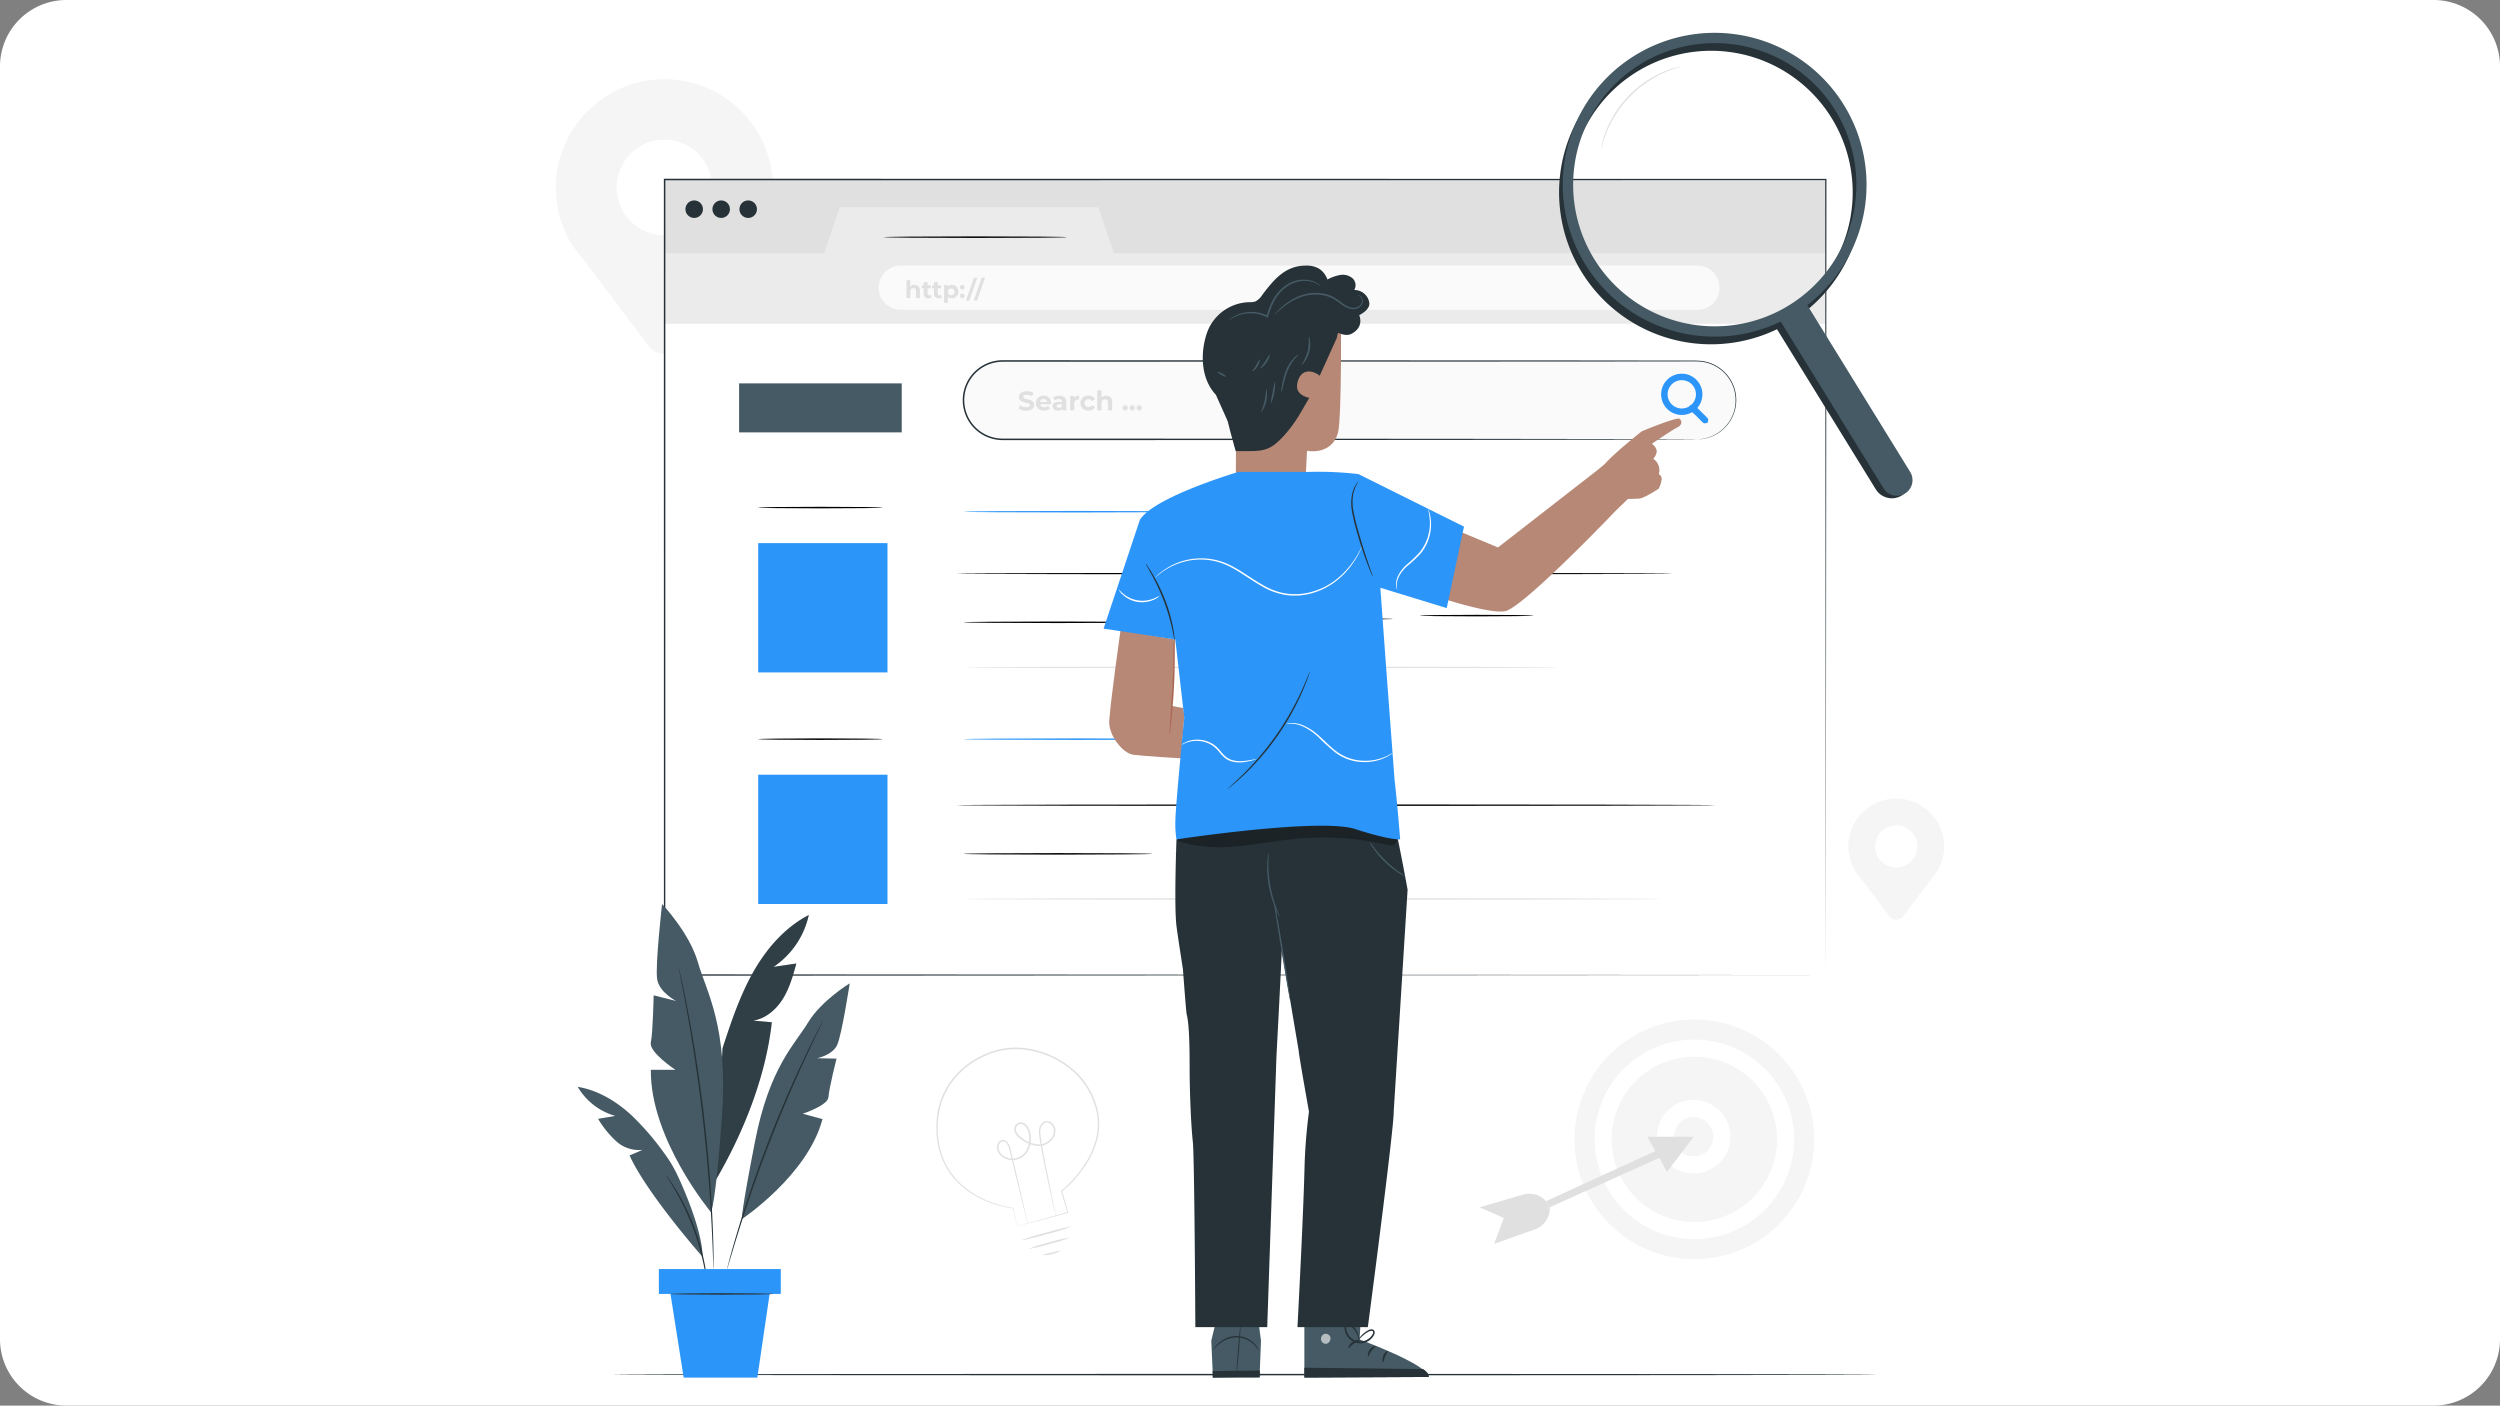 <svg xmlns="http://www.w3.org/2000/svg" width="715" height="402" viewBox="0 0 715 402">
  <rect x="0" y="0" width="715" height="402" fill="#808080" stroke="none"/>
  <g id="Grupo_1034303" data-name="Grupo 1034303" transform="translate(-11240.332 -70.601)">
    <path id="concept-diversity-inclusion-equality-conceptual-photos" d="M19,0H696a19,19,0,0,1,19,19V383a19,19,0,0,1-19,19H19A19,19,0,0,1,0,383V19A19,19,0,0,1,19,0Z" transform="translate(11240.332 70.601)" fill="#fff"/>
    <g id="Grupo_878880" data-name="Grupo 878880" transform="translate(11381.229 63.761)">
      <g id="Background_Complete" data-name="Background Complete" transform="translate(18.077 29.562)">
        <g id="Grupo_878565" data-name="Grupo 878565">
          <g id="Grupo_878564" data-name="Grupo 878564">
            <path id="Trazado_621454" data-name="Trazado 621454" d="M80.182,62.971A31.053,31.053,0,1,0,22.364,78.659h-.017l.088.117c1.19,2.006,2.682,3.441,4.19,5.549l18.03,23.883a5.607,5.607,0,0,0,8.951,0l17.729-23.49a66.873,66.873,0,0,0,4.51-5.975l.064-.085H75.9A30.856,30.856,0,0,0,80.182,62.971ZM49.13,76.491A13.666,13.666,0,1,1,62.8,62.826,13.666,13.666,0,0,1,49.13,76.491Z" transform="translate(-18.077 -31.919)" fill="#f5f5f5"/>
          </g>
        </g>
        <g id="Grupo_878567" data-name="Grupo 878567" transform="translate(369.672 205.705)">
          <g id="Grupo_878566" data-name="Grupo 878566">
            <path id="Trazado_621455" data-name="Trazado 621455" d="M480.522,287.7a13.69,13.69,0,1,0-25.49,6.917h-.008l.039.051c.525.885,1.183,1.518,1.847,2.447l7.948,10.529a2.472,2.472,0,0,0,3.946,0l7.816-10.355a29.6,29.6,0,0,0,1.988-2.634l.028-.037h-.005A13.612,13.612,0,0,0,480.522,287.7Zm-13.689,5.961a6.024,6.024,0,1,1,6.024-6.024A6.025,6.025,0,0,1,466.832,293.662Z" transform="translate(-453.142 -274.012)" fill="#f5f5f5"/>
          </g>
        </g>
        <g id="Grupo_878578" data-name="Grupo 878578" transform="translate(264.188 254.657)">
          <g id="Grupo_878569" data-name="Grupo 878569" transform="translate(12.949)">
            <g id="Grupo_878568" data-name="Grupo 878568">
              <circle id="Elipse_6999" data-name="Elipse 6999" cx="34.277" cy="34.277" r="34.277" transform="translate(0 48.475) rotate(-45)" fill="#f5f5f5"/>
            </g>
          </g>
          <g id="Grupo_878571" data-name="Grupo 878571" transform="translate(32.895 19.946)">
            <g id="Grupo_878570" data-name="Grupo 878570">
              <path id="Trazado_621456" data-name="Trazado 621456" d="M396.241,412.156a28.529,28.529,0,1,1,28.529-28.528A28.561,28.561,0,0,1,396.241,412.156Zm0-52.175a23.647,23.647,0,1,0,23.647,23.647A23.673,23.673,0,0,0,396.241,359.98Z" transform="translate(-367.713 -355.098)" fill="#fff"/>
            </g>
          </g>
          <g id="Grupo_878573" data-name="Grupo 878573" transform="translate(50.726 37.214)">
            <g id="Grupo_878572" data-name="Grupo 878572">
              <path id="Trazado_621457" data-name="Trazado 621457" d="M399.2,396.435a10.507,10.507,0,1,1,10.507-10.506A10.518,10.518,0,0,1,399.2,396.435Zm0-16.131a5.625,5.625,0,1,0,5.625,5.625A5.631,5.631,0,0,0,399.2,380.3Z" transform="translate(-388.698 -375.421)" fill="#fff"/>
            </g>
          </g>
          <g id="Grupo_878575" data-name="Grupo 878575" transform="translate(19.007 47.721)">
            <g id="Grupo_878574" data-name="Grupo 878574">
              <path id="Trazado_621458" data-name="Trazado 621458" d="M393.594,387.787H380.312l2.316,4.1-31.26,14.327,1.055,1.758,31.365-14.161,2.149,4.07Z" transform="translate(-351.368 -387.787)" fill="#e0e0e0"/>
            </g>
          </g>
          <g id="Grupo_878577" data-name="Grupo 878577" transform="translate(0 64.021)">
            <g id="Grupo_878576" data-name="Grupo 878576">
              <path id="Trazado_621459" data-name="Trazado 621459" d="M348.006,409.094l-.331-.323a6.352,6.352,0,0,0-6.206-1.549L329,410.852l6.944,3.051-2.79,7.419,11.7-4.172a6.351,6.351,0,0,0,4.21-6.3h0Z" transform="translate(-328.999 -406.969)" fill="#e0e0e0"/>
            </g>
          </g>
        </g>
        <g id="Grupo_878594" data-name="Grupo 878594" transform="translate(108.819 276.865)">
          <g id="Grupo_878581" data-name="Grupo 878581" transform="translate(0)">
            <g id="Grupo_878580" data-name="Grupo 878580">
              <g id="Grupo_878579" data-name="Grupo 878579">
                <path id="Trazado_621460" data-name="Trazado 621460" d="M169.258,408.888a2.146,2.146,0,0,1,.257-.084l.738-.216,2.841-.811,10.625-2.982-.1.171c-.544-1.821-1.154-3.863-1.808-6.051l-.03-.1.085-.07a34.141,34.141,0,0,0,7.408-8.72,23.914,23.914,0,0,0,2.48-5.939,17.376,17.376,0,0,0,.4-6.8,21.448,21.448,0,0,0-6.983-12.744,25.685,25.685,0,0,0-14.464-6.226,21.178,21.178,0,0,0-11.617,2.323,23.214,23.214,0,0,0-8.653,7.282,20.96,20.96,0,0,0-3.723,9.892c-.05.855-.185,1.7-.165,2.537s.048,1.668.071,2.488a25.638,25.638,0,0,0,.85,4.71,21.992,21.992,0,0,0,1.728,4.181,20.714,20.714,0,0,0,2.451,3.475,22.947,22.947,0,0,0,5.917,4.775,30.536,30.536,0,0,0,10.539,3.643l.061.009.012.055.81,3.859c.087.424.153.753.2,1a3.526,3.526,0,0,1,.061.348,2.393,2.393,0,0,1-.086-.312c-.057-.235-.135-.555-.235-.967q-.315-1.342-.914-3.887l.072.065a30.141,30.141,0,0,1-10.664-3.559,23.138,23.138,0,0,1-6.029-4.8,20.944,20.944,0,0,1-2.512-3.522,22.269,22.269,0,0,1-1.78-4.249,25.948,25.948,0,0,1-.882-4.784q-.041-1.248-.082-2.525c-.022-.852.11-1.71.16-2.581a21.344,21.344,0,0,1,3.775-10.1,23.6,23.6,0,0,1,8.81-7.437,21.607,21.607,0,0,1,11.863-2.376,26.088,26.088,0,0,1,14.725,6.35,21.2,21.2,0,0,1,4.768,6.043,13.1,13.1,0,0,1,.811,1.7,12.164,12.164,0,0,1,.668,1.734c.178.59.372,1.172.535,1.757q.161.9.319,1.792a17.755,17.755,0,0,1-.431,6.958,24.274,24.274,0,0,1-2.545,6.03,34.26,34.26,0,0,1-7.539,8.78l.054-.172c.638,2.194,1.234,4.239,1.765,6.064l.039.135-.135.036-10.745,2.857-2.829.739-.721.182A1.591,1.591,0,0,1,169.258,408.888Z" transform="translate(-146.145 -357.76)" fill="#e0e0e0"/>
              </g>
            </g>
          </g>
          <g id="Grupo_878584" data-name="Grupo 878584" transform="translate(24.026 51.125)">
            <g id="Grupo_878583" data-name="Grupo 878583">
              <g id="Grupo_878582" data-name="Grupo 878582">
                <path id="Trazado_621461" data-name="Trazado 621461" d="M189.316,417.942a64.341,64.341,0,0,1-7.386,2.263,64.2,64.2,0,0,1-7.509,1.815,64.2,64.2,0,0,1,7.386-2.263A64.533,64.533,0,0,1,189.316,417.942Z" transform="translate(-174.422 -417.929)" fill="#e0e0e0"/>
              </g>
            </g>
          </g>
          <g id="Grupo_878587" data-name="Grupo 878587" transform="translate(30.341 58.062)">
            <g id="Grupo_878586" data-name="Grupo 878586">
              <g id="Grupo_878585" data-name="Grupo 878585">
                <path id="Trazado_621462" data-name="Trazado 621462" d="M187.149,426.119a9.338,9.338,0,0,1-5.3,1.27,13,13,0,0,1,2.634-.693A13.027,13.027,0,0,1,187.149,426.119Z" transform="translate(-181.853 -426.094)" fill="#e0e0e0"/>
              </g>
            </g>
          </g>
          <g id="Grupo_878590" data-name="Grupo 878590" transform="translate(17.362 21.042)">
            <g id="Grupo_878589" data-name="Grupo 878589">
              <g id="Grupo_878588" data-name="Grupo 878588">
                <path id="Trazado_621463" data-name="Trazado 621463" d="M175.366,411.78a1.015,1.015,0,0,1-.083-.242c-.051-.188-.116-.425-.2-.721-.172-.669-.41-1.6-.715-2.782-.609-2.455-1.476-5.948-2.544-10.25-.531-2.168-1.111-4.54-1.735-7.083a4.9,4.9,0,0,0-.745-1.753,1.241,1.241,0,0,0-1.55-.515,1.8,1.8,0,0,0-.8,1.619,2.774,2.774,0,0,0,.757,1.829,4.482,4.482,0,0,0,3.932,1.305,4.577,4.577,0,0,0,3.447-2.61,6.843,6.843,0,0,0,.492-4.609,4.084,4.084,0,0,0-1.056-2.078,1.679,1.679,0,0,0-2.037-.283,1.7,1.7,0,0,0-.383,2.027,4.607,4.607,0,0,0,1.586,1.739,8.559,8.559,0,0,0,4.344,1.793,4.818,4.818,0,0,0,2.229-.334,4.514,4.514,0,0,0,1.738-1.354,3.541,3.541,0,0,0,.784-1.972,2.564,2.564,0,0,0-.642-1.9,1.726,1.726,0,0,0-1.743-.6,2.115,2.115,0,0,0-1.291,1.343c-.422,1.251-.049,2.643.1,3.921.412,2.583.875,4.982,1.3,7.169.877,4.344,1.589,7.871,2.089,10.348.242,1.2.432,2.138.57,2.814.056.3.1.543.138.734a1.068,1.068,0,0,1,.032.253.981.981,0,0,1-.078-.243c-.048-.189-.109-.427-.184-.724-.157-.672-.376-1.608-.655-2.8-.552-2.432-1.339-5.954-2.236-10.323-.444-2.186-.926-4.581-1.356-7.173-.094-.653-.207-1.307-.275-1.993a4.919,4.919,0,0,1,.172-2.128,2.52,2.52,0,0,1,1.556-1.606,2.15,2.15,0,0,1,2.178.712,2.993,2.993,0,0,1,.762,2.217,3.974,3.974,0,0,1-.869,2.22,4.967,4.967,0,0,1-1.91,1.495,5.265,5.265,0,0,1-2.44.375,8.993,8.993,0,0,1-4.588-1.875,5.049,5.049,0,0,1-1.737-1.926,2.158,2.158,0,0,1,.539-2.589,2.134,2.134,0,0,1,2.622.319,4.518,4.518,0,0,1,1.191,2.312,7.291,7.291,0,0,1-.535,4.922,5.025,5.025,0,0,1-3.791,2.844,4.9,4.9,0,0,1-4.315-1.461,3.2,3.2,0,0,1-.856-2.117,2.2,2.2,0,0,1,1.038-1.983,1.486,1.486,0,0,1,1.167-.054,1.919,1.919,0,0,1,.88.7,5.275,5.275,0,0,1,.8,1.9l1.68,7.1c1.007,4.316,1.825,7.821,2.4,10.284.268,1.19.478,2.128.63,2.8.062.3.112.54.152.732A1.081,1.081,0,0,1,175.366,411.78Z" transform="translate(-166.578 -382.524)" fill="#e0e0e0"/>
              </g>
            </g>
          </g>
          <g id="Grupo_878593" data-name="Grupo 878593" transform="translate(26.293 54.299)">
            <g id="Grupo_878592" data-name="Grupo 878592">
              <g id="Grupo_878591" data-name="Grupo 878591">
                <path id="Trazado_621464" data-name="Trazado 621464" d="M189.175,421.679a42.359,42.359,0,0,1-5.981,1.875,42.48,42.48,0,0,1-6.105,1.427,42.385,42.385,0,0,1,5.983-1.875A42.566,42.566,0,0,1,189.175,421.679Z" transform="translate(-177.089 -421.664)" fill="#e0e0e0"/>
              </g>
            </g>
          </g>
        </g>
      </g>
      <g id="Floor" transform="translate(34.034 399.754)">
        <g id="Grupo_878596" data-name="Grupo 878596" transform="translate(0)">
          <g id="Grupo_878595" data-name="Grupo 878595">
            <path id="Trazado_621465" data-name="Trazado 621465" d="M399.069,467.818c0,.122-81.09.221-181.1.221-100.042,0-181.115-.1-181.115-.221s81.073-.222,181.115-.222C317.979,467.6,399.069,467.7,399.069,467.818Z" transform="translate(-36.857 -467.596)" fill="#263238"/>
          </g>
        </g>
      </g>
      <g id="Screen" transform="translate(48.958 57.962)">
        <g id="Grupo_878646" data-name="Grupo 878646">
          <g id="Grupo_878597" data-name="Grupo 878597" transform="translate(0.221 0.222)">
            <rect id="Rectángulo_327464" data-name="Rectángulo 327464" width="332.105" height="21.275" fill="#e0e0e0"/>
          </g>
          <g id="Grupo_878598" data-name="Grupo 878598" transform="translate(0.172 41.041)">
            <rect id="Rectángulo_327465" data-name="Rectángulo 327465" width="332.105" height="186.252" fill="#fff"/>
          </g>
          <g id="Grupo_878599" data-name="Grupo 878599" transform="translate(0.221 8.179)">
            <path id="Trazado_621466" data-name="Trazado 621466" d="M54.681,88.128h45.6L104.8,74.968h73.917l4.519,13.159H386.786v20.147H54.681Z" transform="translate(-54.681 -74.968)" fill="#ebebeb"/>
          </g>
          <g id="Grupo_878600" data-name="Grupo 878600" transform="translate(6.189 6.208)">
            <path id="Trazado_621467" data-name="Trazado 621467" d="M66.7,75.145a2.5,2.5,0,1,1-2.5-2.5A2.5,2.5,0,0,1,66.7,75.145Z" transform="translate(-61.705 -72.649)" fill="#263238"/>
          </g>
          <g id="Grupo_878601" data-name="Grupo 878601" transform="translate(13.914 6.208)">
            <path id="Trazado_621468" data-name="Trazado 621468" d="M75.787,75.145a2.5,2.5,0,1,1-2.5-2.5A2.5,2.5,0,0,1,75.787,75.145Z" transform="translate(-70.796 -72.649)" fill="#263238"/>
          </g>
          <g id="Grupo_878602" data-name="Grupo 878602" transform="translate(21.637 6.208)">
            <path id="Trazado_621469" data-name="Trazado 621469" d="M84.878,75.145a2.5,2.5,0,1,1-2.5-2.5A2.5,2.5,0,0,1,84.878,75.145Z" transform="translate(-79.886 -72.649)" fill="#263238"/>
          </g>
          <g id="Grupo_878603" data-name="Grupo 878603" transform="translate(61.448 24.832)">
            <path id="Trazado_621470" data-name="Trazado 621470" d="M360.908,107.215H133.062a6.323,6.323,0,0,1-6.323-6.323h0a6.322,6.322,0,0,1,6.323-6.323H360.908a6.322,6.322,0,0,1,6.323,6.323h0A6.323,6.323,0,0,1,360.908,107.215Z" transform="translate(-126.739 -94.568)" fill="#fafafa"/>
          </g>
          <g id="Grupo_878604" data-name="Grupo 878604" transform="translate(69.41 28.293)">
            <path id="Trazado_621471" data-name="Trazado 621471" d="M139.924,102.468V104.6h-1.082v-1.97c0-.6-.278-.881-.756-.881-.52,0-.895.319-.895,1.006V104.6h-1.083V99.458h1.083v1.8a1.639,1.639,0,0,1,1.186-.444A1.463,1.463,0,0,1,139.924,102.468Z" transform="translate(-136.109 -98.764)" fill="#e0e0e0"/>
            <path id="Trazado_621472" data-name="Trazado 621472" d="M144.081,104.529a1.553,1.553,0,0,1-.881.235,1.23,1.23,0,0,1-1.394-1.338v-1.534h-.575v-.832h.575v-.908h1.083v.908h.93v.832h-.93v1.52a.435.435,0,0,0,.465.492.731.731,0,0,0,.437-.139Z" transform="translate(-136.879 -98.868)" fill="#e0e0e0"/>
            <path id="Trazado_621473" data-name="Trazado 621473" d="M147.535,104.529a1.553,1.553,0,0,1-.881.235,1.23,1.23,0,0,1-1.394-1.338v-1.534h-.575v-.832h.575v-.908h1.083v.908h.93v.832h-.93v1.52a.435.435,0,0,0,.465.492.731.731,0,0,0,.437-.139Z" transform="translate(-137.398 -98.868)" fill="#e0e0e0"/>
            <path id="Trazado_621474" data-name="Trazado 621474" d="M152.823,102.979a1.812,1.812,0,0,1-1.859,1.921,1.447,1.447,0,0,1-1.123-.45v1.741h-1.083v-5.078h1.034v.43a1.448,1.448,0,0,1,1.172-.485A1.812,1.812,0,0,1,152.823,102.979Zm-1.1,0a.954.954,0,1,0-.95,1.033A.941.941,0,0,0,151.727,102.979Z" transform="translate(-138.01 -99.004)" fill="#e0e0e0"/>
            <path id="Trazado_621475" data-name="Trazado 621475" d="M154.082,101.731a.673.673,0,0,1,1.346,0,.673.673,0,1,1-1.346,0Zm0,2.49a.673.673,0,0,1,1.346,0,.673.673,0,1,1-1.346,0Z" transform="translate(-138.81 -99.005)" fill="#e0e0e0"/>
            <path id="Trazado_621476" data-name="Trazado 621476" d="M158.4,98.641h.964l-2.289,6.534h-.964Z" transform="translate(-139.115 -98.641)" fill="#e0e0e0"/>
            <path id="Trazado_621477" data-name="Trazado 621477" d="M161,98.641h.964l-2.289,6.534h-.964Z" transform="translate(-139.506 -98.641)" fill="#e0e0e0"/>
          </g>
          <g id="Grupo_878608" data-name="Grupo 878608" transform="translate(85.486 51.898)">
            <g id="Grupo_878605" data-name="Grupo 878605" transform="translate(0.207 0.221)">
              <path id="Trazado_621478" data-name="Trazado 621478" d="M364.991,149.1H166.48a11.209,11.209,0,0,1-11.208-11.208h0a11.208,11.208,0,0,1,11.208-11.208h198.51A11.208,11.208,0,0,1,376.2,137.889h0A11.209,11.209,0,0,1,364.991,149.1Z" transform="translate(-155.272 -126.681)" fill="#fafafa"/>
            </g>
            <g id="Grupo_878607" data-name="Grupo 878607">
              <g id="Grupo_878606" data-name="Grupo 878606">
                <path id="Trazado_621479" data-name="Trazado 621479" d="M364.954,149.059a11.831,11.831,0,0,0,4.588-1.039,11.271,11.271,0,0,0,6.032-6.826,11.3,11.3,0,0,0,.464-4.1,11.025,11.025,0,0,0-4.6-8.242,10.99,10.99,0,0,0-5.134-2,26.009,26.009,0,0,0-2.966-.086l-3.1.005L331.7,126.8l-165.247.065a10.99,10.99,0,0,0-5.138,20.7,11.284,11.284,0,0,0,5.512,1.274l11.511,0,43.875.014,74.291.047,50.084.071,13.617.042,3.541.022c.8.008,1.207.023,1.207.023s-.409.014-1.207.022l-3.541.022-13.617.042-50.084.071-74.291.047-43.875.014-11.511,0a11.736,11.736,0,0,1-5.718-1.323,11.432,11.432,0,0,1,5.344-21.533l165.247.065,28.539.032,3.1.005a25.9,25.9,0,0,1,2.993.1,11.208,11.208,0,0,1,5.23,2.058,11.226,11.226,0,0,1,2.476,15.836,11.2,11.2,0,0,1-4.457,3.588,11.577,11.577,0,0,1-3.417.913C365.363,149.059,364.954,149.059,364.954,149.059Z" transform="translate(-155.029 -126.421)" fill="#263238"/>
              </g>
            </g>
          </g>
          <g id="Grupo_878609" data-name="Grupo 878609" transform="translate(101.449 60.53)">
            <path id="Trazado_621480" data-name="Trazado 621480" d="M173.816,141.805l.424-.94a3.167,3.167,0,0,0,1.778.563c.739,0,1.04-.246,1.04-.578,0-1.009-3.135-.316-3.135-2.318,0-.917.739-1.679,2.272-1.679a3.613,3.613,0,0,1,1.871.478l-.385.947a3.046,3.046,0,0,0-1.494-.423c-.74,0-1.025.277-1.025.616,0,.993,3.135.308,3.135,2.287,0,.9-.747,1.67-2.287,1.67A3.843,3.843,0,0,1,173.816,141.805Z" transform="translate(-173.816 -136.622)" fill="#e0e0e0"/>
            <path id="Trazado_621481" data-name="Trazado 621481" d="M183.982,140.83h-3.135a1.1,1.1,0,0,0,1.186.832,1.4,1.4,0,0,0,1.039-.4l.64.693a2.174,2.174,0,0,1-1.71.67,2.15,2.15,0,0,1-2.364-2.133,2.109,2.109,0,0,1,2.21-2.134A2.051,2.051,0,0,1,184,140.507C184,140.6,183.989,140.729,183.982,140.83Zm-3.15-.7h2.04a1.034,1.034,0,0,0-2.04,0Z" transform="translate(-174.691 -136.848)" fill="#e0e0e0"/>
            <path id="Trazado_621482" data-name="Trazado 621482" d="M189.2,140.2v2.365h-1.124v-.517a1.361,1.361,0,0,1-1.263.578c-.97,0-1.547-.539-1.547-1.255,0-.732.516-1.241,1.778-1.241H188c0-.516-.308-.816-.955-.816a1.99,1.99,0,0,0-1.193.385l-.432-.839a3.181,3.181,0,0,1,1.787-.5C188.473,138.358,189.2,138.943,189.2,140.2Zm-1.2,1.054v-.423h-.824c-.562,0-.739.208-.739.485,0,.3.254.5.678.5A.884.884,0,0,0,188,141.253Z" transform="translate(-175.538 -136.848)" fill="#e0e0e0"/>
            <path id="Trazado_621483" data-name="Trazado 621483" d="M193.754,138.358v1.109c-.1-.008-.177-.015-.269-.015a1.018,1.018,0,0,0-1.1,1.155v1.957h-1.2v-4.144h1.147v.547A1.672,1.672,0,0,1,193.754,138.358Z" transform="translate(-176.426 -136.848)" fill="#e0e0e0"/>
            <path id="Trazado_621484" data-name="Trazado 621484" d="M194.647,140.492a2.142,2.142,0,0,1,2.31-2.134,1.9,1.9,0,0,1,1.856,1.054l-.932.5a1.031,1.031,0,0,0-.931-.569,1.149,1.149,0,0,0,0,2.3,1.019,1.019,0,0,0,.931-.57l.932.508a1.922,1.922,0,0,1-1.856,1.048A2.141,2.141,0,0,1,194.647,140.492Z" transform="translate(-176.947 -136.848)" fill="#e0e0e0"/>
            <path id="Trazado_621485" data-name="Trazado 621485" d="M204.568,139.924V142.3h-1.2v-2.188c0-.67-.308-.978-.839-.978-.578,0-.994.354-.994,1.117V142.3h-1.2v-5.715h1.2v2a1.821,1.821,0,0,1,1.317-.493A1.624,1.624,0,0,1,204.568,139.924Z" transform="translate(-177.802 -136.581)" fill="#e0e0e0"/>
            <path id="Trazado_621486" data-name="Trazado 621486" d="M208.82,142.359a.747.747,0,0,1,1.495,0,.747.747,0,1,1-1.495,0Z" transform="translate(-179.077 -137.338)" fill="#e0e0e0"/>
            <path id="Trazado_621487" data-name="Trazado 621487" d="M211.2,142.359a.747.747,0,0,1,1.495,0,.747.747,0,1,1-1.495,0Z" transform="translate(-179.434 -137.338)" fill="#e0e0e0"/>
            <path id="Trazado_621488" data-name="Trazado 621488" d="M213.572,142.359a.747.747,0,0,1,1.495,0,.747.747,0,1,1-1.495,0Z" transform="translate(-179.792 -137.338)" fill="#e0e0e0"/>
          </g>
          <g id="Grupo_878611" data-name="Grupo 878611" transform="translate(26.991 93.823)">
            <g id="Grupo_878610" data-name="Grupo 878610">
              <path id="Trazado_621489" data-name="Trazado 621489" d="M121.774,175.985c0,.122-7.967.221-17.793.221s-17.8-.1-17.8-.221,7.965-.222,17.8-.222S121.774,175.862,121.774,175.985Z" transform="translate(-86.186 -175.763)"/>
            </g>
          </g>
          <g id="Grupo_878612" data-name="Grupo 878612" transform="translate(26.99 104.213)">
            <rect id="Rectángulo_327466" data-name="Rectángulo 327466" width="36.977" height="36.977" fill="#2b95f9"/>
          </g>
          <g id="Grupo_878614" data-name="Grupo 878614" transform="translate(83.641 112.707)">
            <g id="Grupo_878613" data-name="Grupo 878613">
              <path id="Trazado_621490" data-name="Trazado 621490" d="M357.886,198.209c0,.122-45.9.221-102.51.221-56.628,0-102.519-.1-102.519-.221s45.891-.222,102.519-.222C311.985,197.987,357.886,198.086,357.886,198.209Z" transform="translate(-152.858 -197.987)"/>
            </g>
          </g>
          <g id="Grupo_878616" data-name="Grupo 878616" transform="translate(85.692 126.629)">
            <g id="Grupo_878615" data-name="Grupo 878615">
              <path id="Trazado_621491" data-name="Trazado 621491" d="M209.3,214.594c0,.122-12.1.221-27.012.221s-27.014-.1-27.014-.221,12.093-.222,27.014-.222S209.3,214.471,209.3,214.594Z" transform="translate(-155.272 -214.372)"/>
            </g>
          </g>
          <g id="Grupo_878618" data-name="Grupo 878618" transform="translate(85.692 139.538)">
            <g id="Grupo_878617" data-name="Grupo 878617">
              <path id="Trazado_621492" data-name="Trazado 621492" d="M325.477,229.786c0,.122-38.1.222-85.1.222-47.01,0-85.107-.1-85.107-.222s38.1-.221,85.107-.221C287.373,229.565,325.477,229.664,325.477,229.786Z" transform="translate(-155.272 -229.565)" fill="#e0e0e0"/>
            </g>
          </g>
          <g id="Grupo_878620" data-name="Grupo 878620" transform="translate(26.991 160.054)">
            <g id="Grupo_878619" data-name="Grupo 878619">
              <path id="Trazado_621493" data-name="Trazado 621493" d="M121.774,253.931c0,.122-7.967.221-17.793.221s-17.8-.1-17.8-.221,7.965-.221,17.8-.221S121.774,253.809,121.774,253.931Z" transform="translate(-86.186 -253.71)"/>
            </g>
          </g>
          <g id="Grupo_878621" data-name="Grupo 878621" transform="translate(26.99 170.443)">
            <rect id="Rectángulo_327467" data-name="Rectángulo 327467" width="36.977" height="36.977" fill="#2b95f9"/>
          </g>
          <g id="Grupo_878623" data-name="Grupo 878623" transform="translate(83.641 178.938)">
            <g id="Grupo_878622" data-name="Grupo 878622">
              <path id="Trazado_621494" data-name="Trazado 621494" d="M370.068,276.155c0,.122-48.628.221-108.6.221-59.993,0-108.609-.1-108.609-.221s48.617-.221,108.609-.221C321.44,275.934,370.068,276.033,370.068,276.155Z" transform="translate(-152.858 -275.934)"/>
            </g>
          </g>
          <g id="Grupo_878625" data-name="Grupo 878625" transform="translate(85.692 192.86)">
            <g id="Grupo_878624" data-name="Grupo 878624">
              <path id="Trazado_621495" data-name="Trazado 621495" d="M209.3,292.54c0,.122-12.1.221-27.012.221s-27.014-.1-27.014-.221,12.093-.221,27.014-.221S209.3,292.418,209.3,292.54Z" transform="translate(-155.272 -292.319)"/>
            </g>
          </g>
          <g id="Grupo_878627" data-name="Grupo 878627" transform="translate(85.692 205.769)">
            <g id="Grupo_878626" data-name="Grupo 878626">
              <path id="Trazado_621496" data-name="Trazado 621496" d="M355.121,307.732c0,.122-44.741.222-99.92.222-55.2,0-99.929-.1-99.929-.222s44.732-.221,99.929-.221C310.379,307.511,355.121,307.61,355.121,307.732Z" transform="translate(-155.272 -307.511)" fill="#e0e0e0"/>
            </g>
          </g>
          <g id="Grupo_878629" data-name="Grupo 878629">
            <g id="Grupo_878628" data-name="Grupo 878628">
              <path id="Trazado_621497" data-name="Trazado 621497" d="M386.746,293.079c0-1.456-.07-89.041-.178-227.515l.178.178-332.077.043h-.027l.221-.221c-.007,81.209-.013,158.371-.019,227.515l-.2-.2,332.1.2-332.1.2h-.2v-.2c-.006-69.144-.012-146.306-.019-227.515v-.222h.248l332.077.044h.178v.178C386.816,204.038,386.748,291.625,386.746,293.079Z" transform="translate(-54.421 -65.343)" fill="#263238"/>
            </g>
          </g>
          <g id="Grupo_878631" data-name="Grupo 878631" transform="translate(62.911 16.484)">
            <g id="Grupo_878630" data-name="Grupo 878630">
              <path id="Trazado_621498" data-name="Trazado 621498" d="M180.839,84.965c0,.122-11.726.221-26.188.221s-26.19-.1-26.19-.221,11.723-.222,26.19-.222S180.839,84.842,180.839,84.965Z" transform="translate(-128.461 -84.743)"/>
            </g>
          </g>
          <g id="Grupo_878632" data-name="Grupo 878632" transform="translate(21.528 58.527)">
            <rect id="Rectángulo_327468" data-name="Rectángulo 327468" width="46.514" height="14.011" fill="#455a64"/>
          </g>
          <g id="Grupo_878634" data-name="Grupo 878634" transform="translate(85.8 95.004)">
            <g id="Grupo_878633" data-name="Grupo 878633">
              <path id="Trazado_621499" data-name="Trazado 621499" d="M220,177.374c0,.122-14.463.221-32.3.221s-32.3-.1-32.3-.221,14.46-.221,32.3-.221S220,177.252,220,177.374Z" transform="translate(-155.399 -177.153)" fill="#2b95f9"/>
            </g>
          </g>
          <g id="Grupo_878636" data-name="Grupo 878636" transform="translate(85.8 160.054)">
            <g id="Grupo_878635" data-name="Grupo 878635">
              <path id="Trazado_621500" data-name="Trazado 621500" d="M220,253.931c0,.122-14.463.221-32.3.221s-32.3-.1-32.3-.221,14.46-.221,32.3-.221S220,253.809,220,253.931Z" transform="translate(-155.399 -253.71)" fill="#2b95f9"/>
            </g>
          </g>
          <g id="Grupo_878639" data-name="Grupo 878639" transform="translate(285.739 56.258)">
            <g id="Grupo_878637" data-name="Grupo 878637">
              <path id="Trazado_621501" data-name="Trazado 621501" d="M396.1,142.351a5.4,5.4,0,1,1,5.4-5.4A5.405,5.405,0,0,1,396.1,142.351Zm0-9.948a4.549,4.549,0,1,0,4.55,4.549A4.554,4.554,0,0,0,396.1,132.4Z" transform="translate(-390.706 -131.553)" fill="#2b95f9" stroke="#2b95f9" stroke-width="1"/>
            </g>
            <g id="Grupo_878638" data-name="Grupo 878638" transform="translate(8.088 8.85)">
              <path id="Trazado_621502" data-name="Trazado 621502" d="M404.168,146.312a.425.425,0,0,1-.3-.123l-3.518-3.493a.425.425,0,0,1,.6-.6l3.518,3.493a.424.424,0,0,1,0,.6A.419.419,0,0,1,404.168,146.312Z" transform="translate(-400.225 -141.969)" fill="#2b95f9" stroke="#2b95f9" stroke-width="1"/>
            </g>
          </g>
          <g id="Grupo_878641" data-name="Grupo 878641" transform="translate(146.412 125.673)">
            <g id="Grupo_878640" data-name="Grupo 878640">
              <path id="Trazado_621503" data-name="Trazado 621503" d="M288.886,213.468c0,.122-13.915.222-31.075.222s-31.078-.1-31.078-.222,13.911-.221,31.078-.221S288.886,213.346,288.886,213.468Z" transform="translate(-226.733 -213.247)"/>
            </g>
          </g>
          <g id="Grupo_878643" data-name="Grupo 878643" transform="translate(216.216 124.717)">
            <g id="Grupo_878642" data-name="Grupo 878642">
              <path id="Trazado_621504" data-name="Trazado 621504" d="M341.395,212.343c0,.122-7.278.221-16.255.221s-16.256-.1-16.256-.221,7.277-.221,16.256-.221S341.395,212.221,341.395,212.343Z" transform="translate(-308.884 -212.122)"/>
            </g>
          </g>
          <g id="Grupo_878645" data-name="Grupo 878645" transform="translate(146.118 192.86)">
            <g id="Grupo_878644" data-name="Grupo 878644">
              <path id="Trazado_621505" data-name="Trazado 621505" d="M288.54,292.54c0,.122-13.915.221-31.076.221s-31.078-.1-31.078-.221,13.912-.221,31.078-.221S288.54,292.418,288.54,292.54Z" transform="translate(-226.386 -292.319)"/>
            </g>
          </g>
        </g>
      </g>
      <g id="Plant" transform="translate(24.329 265.382)">
        <g id="Grupo_878663" data-name="Grupo 878663">
          <g id="Grupo_878647" data-name="Grupo 878647" transform="translate(39.309 3.149)">
            <path id="Trazado_621506" data-name="Trazado 621506" d="M98.478,313.16c-6.894,3.57-12.18,9.719-15.981,16.488s-6.25,14.2-8.677,21.573L71.7,389.254c8.021-13.645,14.459-29.687,16.2-45.42l-5.338-.476c3.579-.546,6.583-3.14,8.494-6.214s2.9-6.621,3.856-10.111L88.4,328A24.133,24.133,0,0,0,98.478,313.16Z" transform="translate(-71.697 -313.16)" fill="#455a64"/>
          </g>
          <g id="Grupo_878649" data-name="Grupo 878649" transform="translate(39.309 3.149)" opacity="0.3">
            <g id="Grupo_878648" data-name="Grupo 878648">
              <path id="Trazado_621507" data-name="Trazado 621507" d="M98.478,313.16c-6.894,3.57-12.18,9.719-15.981,16.488s-6.25,14.2-8.677,21.573L71.7,389.254c8.021-13.645,14.459-29.687,16.2-45.42l-5.338-.476c3.579-.546,6.583-3.14,8.494-6.214s2.9-6.621,3.856-10.111L88.4,328A24.133,24.133,0,0,0,98.478,313.16Z" transform="translate(-71.697 -313.16)"/>
            </g>
          </g>
          <g id="Grupo_878650" data-name="Grupo 878650" transform="translate(20.876)">
            <path id="Trazado_621508" data-name="Trazado 621508" d="M67.249,397.609S49.838,376.77,50.04,356.877h7.033s-7.64-5.023-7.035-7.837.806-13.463.806-13.463l6.43,1.608s-4.822-2.411-5.425-6.229,1.407-21.5,1.407-21.5,7.837,8.239,10.248,16.679,8.74,18.286,6.882,44.006S67.249,397.609,67.249,397.609Z" transform="translate(-50.004 -309.454)" fill="#455a64"/>
          </g>
          <g id="Grupo_878651" data-name="Grupo 878651" transform="translate(46.941 22.689)">
            <path id="Trazado_621509" data-name="Trazado 621509" d="M80.686,403.59s18.862-12.566,23.054-28.6l-5.655-1.538s7.241-2.368,7.37-4.762,2.3-11,2.3-11l-5.522-.115s4.4-.884,5.725-3.821,3.573-17.594,3.573-17.594-8.1,4.909-11.888,11.167S88.613,360.112,84.481,381.2,80.686,403.59,80.686,403.59Z" transform="translate(-80.679 -336.157)" fill="#455a64"/>
          </g>
          <g id="Grupo_878653" data-name="Grupo 878653" transform="translate(28.88 18.169)">
            <g id="Grupo_878652" data-name="Grupo 878652">
              <path id="Trazado_621510" data-name="Trazado 621510" d="M59.427,330.837a.853.853,0,0,1,.068.215l.158.641c.136.6.325,1.424.562,2.471.487,2.145,1.131,5.265,1.869,9.13,1.485,7.729,3.241,18.466,4.625,30.4s2.116,22.791,2.433,30.655c.163,3.932.247,7.115.263,9.315.007,1.073.012,1.92.015,2.534,0,.268-.005.485-.007.659a.847.847,0,0,1-.018.224.842.842,0,0,1-.027-.223c-.01-.174-.022-.391-.037-.659-.024-.613-.057-1.459-.1-2.531-.069-2.2-.2-5.378-.4-9.3-.4-7.855-1.186-18.695-2.559-30.619s-3.088-22.653-4.493-30.391c-.7-3.87-1.3-7-1.73-9.152-.2-1.054-.365-1.885-.482-2.487-.047-.264-.084-.478-.115-.649A.863.863,0,0,1,59.427,330.837Z" transform="translate(-59.424 -330.837)" fill="#263238"/>
            </g>
          </g>
          <g id="Grupo_878654" data-name="Grupo 878654" transform="translate(0 52.293)">
            <path id="Trazado_621511" data-name="Trazado 621511" d="M61.141,419.621s-15.933-18.078-20.88-29.006l3.734-1.6a9.677,9.677,0,0,1-7.579-2.484,28.68,28.68,0,0,1-5.152-6.38l4.92-.831A18.294,18.294,0,0,1,25.435,371c5.806.954,11.058,4.144,15.386,8.129a76.612,76.612,0,0,1,9.323,10.8,36.774,36.774,0,0,1,3.621,5.953C56.442,401.417,61.15,412.981,61.141,419.621Z" transform="translate(-25.435 -370.997)" fill="#455a64"/>
          </g>
          <g id="Grupo_878656" data-name="Grupo 878656" transform="translate(42.719 33.211)">
            <g id="Grupo_878655" data-name="Grupo 878655">
              <path id="Trazado_621512" data-name="Trazado 621512" d="M103.243,348.54a.661.661,0,0,1-.068.187l-.24.528q-.353.741-.96,2.01c-.848,1.739-2.052,4.266-3.511,7.4-2.923,6.268-6.777,15.014-10.586,24.854s-6.834,18.911-8.889,25.514c-1.029,3.3-1.839,5.981-2.38,7.838q-.407,1.346-.642,2.133l-.178.552a.642.642,0,0,1-.076.184.654.654,0,0,1,.031-.2l.136-.564q.206-.794.562-2.156c.492-1.872,1.256-4.567,2.247-7.883,1.98-6.632,4.968-15.724,8.776-25.582s7.718-18.589,10.715-24.827c1.5-3.12,2.744-5.628,3.64-7.344l1.034-1.974.28-.508A.657.657,0,0,1,103.243,348.54Z" transform="translate(-75.711 -348.54)" fill="#263238"/>
            </g>
          </g>
          <g id="Grupo_878658" data-name="Grupo 878658" transform="translate(25.388 77.759)">
            <g id="Grupo_878657" data-name="Grupo 878657">
              <path id="Trazado_621513" data-name="Trazado 621513" d="M66.984,431.872a7.442,7.442,0,0,1-.255-1.289c-.127-.834-.342-2.035-.638-3.511a73.669,73.669,0,0,0-3.236-11.294,73.754,73.754,0,0,0-5.036-10.617c-.753-1.3-1.387-2.347-1.841-3.057a7.551,7.551,0,0,1-.661-1.135,7.424,7.424,0,0,1,.8,1.04c.5.682,1.177,1.7,1.968,2.993A63.725,63.725,0,0,1,66.4,427.014c.258,1.49.426,2.7.5,3.547A7.4,7.4,0,0,1,66.984,431.872Z" transform="translate(-55.314 -400.968)" fill="#263238"/>
            </g>
          </g>
          <g id="Grupo_878659" data-name="Grupo 878659" transform="translate(23.21 104.41)">
            <rect id="Rectángulo_327469" data-name="Rectángulo 327469" width="34.871" height="7.113" fill="#2b95f9"/>
          </g>
          <g id="Grupo_878660" data-name="Grupo 878660" transform="translate(26.533 111.524)">
            <path id="Trazado_621514" data-name="Trazado 621514" d="M56.661,440.706l3.772,23.926H81.5l3.516-23.926Z" transform="translate(-56.661 -440.706)" fill="#2b95f9"/>
          </g>
          <g id="Grupo_878662" data-name="Grupo 878662" transform="translate(26.476 111.302)">
            <g id="Grupo_878661" data-name="Grupo 878661">
              <path id="Trazado_621515" data-name="Trazado 621515" d="M86.061,440.667c0,.122-6.6.221-14.732.221s-14.734-.1-14.734-.221,6.6-.222,14.734-.222S86.061,440.544,86.061,440.667Z" transform="translate(-56.595 -440.445)" fill="#263238"/>
            </g>
          </g>
        </g>
      </g>
      <g id="Character" transform="translate(174.732 82.795)">
        <g id="Grupo_878855" data-name="Grupo 878855">
          <g id="Grupo_878741" data-name="Grupo 878741" transform="translate(57.419 300.382)">
            <g id="Grupo_878740" data-name="Grupo 878740">
              <g id="Grupo_878739" data-name="Grupo 878739">
                <g id="Grupo_878673" data-name="Grupo 878673">
                  <g id="Grupo_878672" data-name="Grupo 878672">
                    <g id="Grupo_878671" data-name="Grupo 878671">
                      <g id="Grupo_878670" data-name="Grupo 878670">
                        <g id="Grupo_878669" data-name="Grupo 878669">
                          <g id="Grupo_878668" data-name="Grupo 878668">
                            <g id="Grupo_878667" data-name="Grupo 878667">
                              <g id="Grupo_878666" data-name="Grupo 878666">
                                <g id="Grupo_878665" data-name="Grupo 878665">
                                  <g id="Grupo_878664" data-name="Grupo 878664">
                                    <path id="Trazado_621516" data-name="Trazado 621516" d="M270.02,448.086v17.647l35.586-.172c-.259-3.579-19.789-10.718-19.789-10.718l.388-6.757Z" transform="translate(-270.02 -448.086)" fill="#455a64"/>
                                  </g>
                                </g>
                              </g>
                            </g>
                          </g>
                        </g>
                      </g>
                    </g>
                  </g>
                </g>
                <g id="Grupo_878684" data-name="Grupo 878684" transform="translate(4.746 5.091)" opacity="0.6">
                  <g id="Grupo_878683" data-name="Grupo 878683">
                    <g id="Grupo_878682" data-name="Grupo 878682">
                      <g id="Grupo_878681" data-name="Grupo 878681">
                        <g id="Grupo_878680" data-name="Grupo 878680">
                          <g id="Grupo_878679" data-name="Grupo 878679">
                            <g id="Grupo_878678" data-name="Grupo 878678">
                              <g id="Grupo_878677" data-name="Grupo 878677">
                                <g id="Grupo_878676" data-name="Grupo 878676">
                                  <g id="Grupo_878675" data-name="Grupo 878675">
                                    <g id="Grupo_878674" data-name="Grupo 878674">
                                      <path id="Trazado_621517" data-name="Trazado 621517" d="M276.615,454.146a1.543,1.543,0,0,0-.975,1.763,1.386,1.386,0,0,0,1.642,1.04,1.628,1.628,0,0,0,1.023-1.873,1.419,1.419,0,0,0-1.821-.881" transform="translate(-275.606 -454.078)" fill="#fff"/>
                                    </g>
                                  </g>
                                </g>
                              </g>
                            </g>
                          </g>
                        </g>
                      </g>
                    </g>
                  </g>
                </g>
                <g id="Grupo_878694" data-name="Grupo 878694" transform="translate(0 14.828)">
                  <g id="Grupo_878693" data-name="Grupo 878693">
                    <g id="Grupo_878692" data-name="Grupo 878692">
                      <g id="Grupo_878691" data-name="Grupo 878691">
                        <g id="Grupo_878690" data-name="Grupo 878690">
                          <g id="Grupo_878689" data-name="Grupo 878689">
                            <g id="Grupo_878688" data-name="Grupo 878688">
                              <g id="Grupo_878687" data-name="Grupo 878687">
                                <g id="Grupo_878686" data-name="Grupo 878686">
                                  <g id="Grupo_878685" data-name="Grupo 878685">
                                    <path id="Trazado_621518" data-name="Trazado 621518" d="M270.02,468.356v-2.819l33.975.4s1.772,1.066,1.611,2.245Z" transform="translate(-270.02 -465.537)" fill="#263238"/>
                                  </g>
                                </g>
                              </g>
                            </g>
                          </g>
                        </g>
                      </g>
                    </g>
                  </g>
                </g>
                <g id="Grupo_878705" data-name="Grupo 878705" transform="translate(12.599 6.937)">
                  <g id="Grupo_878704" data-name="Grupo 878704">
                    <g id="Grupo_878703" data-name="Grupo 878703">
                      <g id="Grupo_878702" data-name="Grupo 878702">
                        <g id="Grupo_878701" data-name="Grupo 878701">
                          <g id="Grupo_878700" data-name="Grupo 878700">
                            <g id="Grupo_878699" data-name="Grupo 878699">
                              <g id="Grupo_878698" data-name="Grupo 878698">
                                <g id="Grupo_878697" data-name="Grupo 878697">
                                  <g id="Grupo_878696" data-name="Grupo 878696">
                                    <g id="Grupo_878695" data-name="Grupo 878695">
                                      <path id="Trazado_621519" data-name="Trazado 621519" d="M288.044,456.411c0,.184-.866.28-1.708.881-.857.579-1.285,1.378-1.445,1.308-.16-.033.082-1.131,1.114-1.84S288.08,456.242,288.044,456.411Z" transform="translate(-284.847 -456.25)" fill="#263238"/>
                                    </g>
                                  </g>
                                </g>
                              </g>
                            </g>
                          </g>
                        </g>
                      </g>
                    </g>
                  </g>
                </g>
                <g id="Grupo_878716" data-name="Grupo 878716" transform="translate(18.146 8.659)">
                  <g id="Grupo_878715" data-name="Grupo 878715">
                    <g id="Grupo_878714" data-name="Grupo 878714">
                      <g id="Grupo_878713" data-name="Grupo 878713">
                        <g id="Grupo_878712" data-name="Grupo 878712">
                          <g id="Grupo_878711" data-name="Grupo 878711">
                            <g id="Grupo_878710" data-name="Grupo 878710">
                              <g id="Grupo_878709" data-name="Grupo 878709">
                                <g id="Grupo_878708" data-name="Grupo 878708">
                                  <g id="Grupo_878707" data-name="Grupo 878707">
                                    <g id="Grupo_878706" data-name="Grupo 878706">
                                      <path id="Trazado_621520" data-name="Trazado 621520" d="M293.688,458.348c.042.177-.7.5-1.278,1.283-.6.765-.734,1.6-.906,1.6-.162.031-.3-1.039.437-2S293.682,458.174,293.688,458.348Z" transform="translate(-291.376 -458.277)" fill="#263238"/>
                                    </g>
                                  </g>
                                </g>
                              </g>
                            </g>
                          </g>
                        </g>
                      </g>
                    </g>
                  </g>
                </g>
                <g id="Grupo_878727" data-name="Grupo 878727" transform="translate(22.337 10.049)">
                  <g id="Grupo_878726" data-name="Grupo 878726">
                    <g id="Grupo_878725" data-name="Grupo 878725">
                      <g id="Grupo_878724" data-name="Grupo 878724">
                        <g id="Grupo_878723" data-name="Grupo 878723">
                          <g id="Grupo_878722" data-name="Grupo 878722">
                            <g id="Grupo_878721" data-name="Grupo 878721">
                              <g id="Grupo_878720" data-name="Grupo 878720">
                                <g id="Grupo_878719" data-name="Grupo 878719">
                                  <g id="Grupo_878718" data-name="Grupo 878718">
                                    <g id="Grupo_878717" data-name="Grupo 878717">
                                      <path id="Trazado_621521" data-name="Trazado 621521" d="M296.527,463.092c-.157.042-.41-.869.02-1.879s1.232-1.421,1.307-1.269c.1.149-.417.7-.758,1.529C296.737,462.3,296.7,463.071,296.527,463.092Z" transform="translate(-296.309 -459.913)" fill="#263238"/>
                                    </g>
                                  </g>
                                </g>
                              </g>
                            </g>
                          </g>
                        </g>
                      </g>
                    </g>
                  </g>
                </g>
                <g id="Grupo_878738" data-name="Grupo 878738" transform="translate(11.773 1.446)">
                  <g id="Grupo_878737" data-name="Grupo 878737">
                    <g id="Grupo_878736" data-name="Grupo 878736">
                      <g id="Grupo_878735" data-name="Grupo 878735">
                        <g id="Grupo_878734" data-name="Grupo 878734">
                          <g id="Grupo_878733" data-name="Grupo 878733">
                            <g id="Grupo_878732" data-name="Grupo 878732">
                              <g id="Grupo_878731" data-name="Grupo 878731">
                                <g id="Grupo_878730" data-name="Grupo 878730">
                                  <g id="Grupo_878729" data-name="Grupo 878729">
                                    <g id="Grupo_878728" data-name="Grupo 878728">
                                      <path id="Trazado_621522" data-name="Trazado 621522" d="M287.553,450.422c-.071.167-.867-.073-1.843.012-.978.065-1.733.423-1.825.268-.1-.131.63-.82,1.781-.9S287.636,450.277,287.553,450.422Z" transform="translate(-283.876 -449.788)" fill="#263238"/>
                                    </g>
                                  </g>
                                </g>
                              </g>
                            </g>
                          </g>
                        </g>
                      </g>
                    </g>
                  </g>
                </g>
              </g>
            </g>
          </g>
          <g id="Grupo_878745" data-name="Grupo 878745" transform="translate(68.907 302.647)">
            <g id="Grupo_878744" data-name="Grupo 878744" transform="translate(0 0)">
              <g id="Grupo_878743" data-name="Grupo 878743">
                <g id="Grupo_878742" data-name="Grupo 878742">
                  <path id="Trazado_621523" data-name="Trazado 621523" d="M287.7,456.374a2.6,2.6,0,0,0,.076-1.078,5.982,5.982,0,0,0-.942-2.782,5.475,5.475,0,0,0-1.392-1.465,1.206,1.206,0,0,0-1.2-.211,1.356,1.356,0,0,0-.7,1.162,4.667,4.667,0,0,0,3.127,4.129,4.461,4.461,0,0,0,4.807-1.427,3.245,3.245,0,0,0,.638-1.089,1.175,1.175,0,0,0,.005-.706.839.839,0,0,0-.484-.511,1.508,1.508,0,0,0-1.109.11,6.619,6.619,0,0,0-.828.472,7.422,7.422,0,0,0-2.034,2.013,2.776,2.776,0,0,0-.49.946,10.273,10.273,0,0,1,2.709-2.633c.477-.274,1.1-.666,1.6-.491.22.091.308.35.2.659a2.817,2.817,0,0,1-.559.9,4.042,4.042,0,0,1-4.3,1.248,4.238,4.238,0,0,1-2.818-3.587.881.881,0,0,1,.419-.764.812.812,0,0,1,.793.157,5.21,5.21,0,0,1,1.325,1.31,6.233,6.233,0,0,1,1.038,2.585C287.679,455.989,287.658,456.372,287.7,456.374Z" transform="translate(-283.54 -450.751)" fill="#263238"/>
                </g>
              </g>
            </g>
          </g>
          <g id="Grupo_878752" data-name="Grupo 878752" transform="translate(30.797 301.2)">
            <g id="Grupo_878751" data-name="Grupo 878751">
              <g id="Grupo_878750" data-name="Grupo 878750">
                <g id="Grupo_878749" data-name="Grupo 878749">
                  <g id="Grupo_878748" data-name="Grupo 878748">
                    <g id="Grupo_878747" data-name="Grupo 878747">
                      <g id="Grupo_878746" data-name="Grupo 878746">
                        <path id="Trazado_621524" data-name="Trazado 621524" d="M252.306,450.786l.6,4.54-.4,10.243-13.342.325-.475-10.568,1.518-6.277Z" transform="translate(-238.689 -449.049)" fill="#455a64"/>
                      </g>
                    </g>
                  </g>
                </g>
              </g>
            </g>
          </g>
          <g id="Grupo_878760" data-name="Grupo 878760" transform="translate(37.999 302.939)">
            <g id="Grupo_878759" data-name="Grupo 878759">
              <g id="Grupo_878758" data-name="Grupo 878758">
                <g id="Grupo_878757" data-name="Grupo 878757">
                  <g id="Grupo_878756" data-name="Grupo 878756">
                    <g id="Grupo_878755" data-name="Grupo 878755">
                      <g id="Grupo_878754" data-name="Grupo 878754">
                        <g id="Grupo_878753" data-name="Grupo 878753">
                          <path id="Trazado_621525" data-name="Trazado 621525" d="M247.184,465.1c-.082,0,.11-3.129.428-7s.642-7.008.723-7.013-.111,3.128-.429,7S247.264,465.1,247.184,465.1Z" transform="translate(-247.165 -451.095)" fill="#263238"/>
                        </g>
                      </g>
                    </g>
                  </g>
                </g>
              </g>
            </g>
          </g>
          <g id="Grupo_878767" data-name="Grupo 878767" transform="translate(31.188 316.014)">
            <g id="Grupo_878766" data-name="Grupo 878766">
              <g id="Grupo_878765" data-name="Grupo 878765">
                <g id="Grupo_878764" data-name="Grupo 878764">
                  <g id="Grupo_878763" data-name="Grupo 878763">
                    <g id="Grupo_878762" data-name="Grupo 878762">
                      <g id="Grupo_878761" data-name="Grupo 878761">
                        <path id="Trazado_621526" data-name="Trazado 621526" d="M252.628,466.484l-13.479.156v1.874l13.488-.016Z" transform="translate(-239.149 -466.484)" fill="#263238"/>
                      </g>
                    </g>
                  </g>
                </g>
              </g>
            </g>
          </g>
          <g id="Grupo_878775" data-name="Grupo 878775" transform="translate(31.219 306.145)">
            <g id="Grupo_878774" data-name="Grupo 878774">
              <g id="Grupo_878773" data-name="Grupo 878773">
                <g id="Grupo_878772" data-name="Grupo 878772">
                  <g id="Grupo_878771" data-name="Grupo 878771">
                    <g id="Grupo_878770" data-name="Grupo 878770">
                      <g id="Grupo_878769" data-name="Grupo 878769">
                        <g id="Grupo_878768" data-name="Grupo 878768">
                          <path id="Trazado_621527" data-name="Trazado 621527" d="M239.188,458.85a1.794,1.794,0,0,1,.342-.54,9.251,9.251,0,0,1,1.189-1.273,9.046,9.046,0,0,1,2.155-1.446,7.1,7.1,0,0,1,8.313,1.538,6.088,6.088,0,0,1,.977,1.451,1.7,1.7,0,0,1,.212.6,13.9,13.9,0,0,0-1.4-1.859,7.105,7.105,0,0,0-5-2.051,8.167,8.167,0,0,0-5.074,1.981C239.787,458.165,239.244,458.9,239.188,458.85Z" transform="translate(-239.185 -454.869)" fill="#263238"/>
                        </g>
                      </g>
                    </g>
                  </g>
                </g>
              </g>
            </g>
          </g>
          <g id="Grupo_878825" data-name="Grupo 878825" transform="translate(28.364)">
            <g id="Grupo_878781" data-name="Grupo 878781" transform="translate(9.455 11.459)">
              <g id="Grupo_878780" data-name="Grupo 878780">
                <g id="Grupo_878779" data-name="Grupo 878779">
                  <g id="Grupo_878778" data-name="Grupo 878778">
                    <g id="Grupo_878777" data-name="Grupo 878777">
                      <g id="Grupo_878776" data-name="Grupo 878776">
                        <path id="Trazado_621528" data-name="Trazado 621528" d="M247.094,113.732l-.141,46.126,19.789.943.572-11.219s7.029,1.4,8.842-5.132c1.159-4.169.869-36.4.869-36.4Z" transform="translate(-246.953 -108.054)" fill="#b78876"/>
                      </g>
                    </g>
                  </g>
                </g>
              </g>
            </g>
            <g id="Grupo_878787" data-name="Grupo 878787" transform="translate(2.851 5.013)">
              <g id="Grupo_878786" data-name="Grupo 878786">
                <g id="Grupo_878785" data-name="Grupo 878785">
                  <g id="Grupo_878784" data-name="Grupo 878784">
                    <g id="Grupo_878783" data-name="Grupo 878783">
                      <g id="Grupo_878782" data-name="Grupo 878782">
                        <path id="Trazado_621529" data-name="Trazado 621529" d="M278.462,110.162c-3.118.892-3.794,5.987-3.794,5.987l-4.889,10.8c-2.49-1.95-5.835-1.838-6.468,2.539-.458,3.163,3.474,3.8,3.474,3.8-2.289,3.9-3.841,7.047-7.175,10.752-3.607,4.011-5.627,4.415-9.54,4.48h-4.314s-2.111-6.854-6.022-24c-4.339-19.019,18.15-16.568,22.319-21.422C268.843,95.194,288.287,107.35,278.462,110.162Z" transform="translate(-239.181 -100.468)" fill="#263238"/>
                      </g>
                    </g>
                  </g>
                </g>
              </g>
            </g>
            <g id="Grupo_878788" data-name="Grupo 878788">
              <path id="Trazado_621530" data-name="Trazado 621530" d="M283.45,105.144a4.317,4.317,0,0,0-4.308-3.59,2.683,2.683,0,0,0-.56-3.413,4.385,4.385,0,0,0-3.564-.869,12.974,12.974,0,0,0-3.552,1.278,6,6,0,0,0-2.292-3.035,6.907,6.907,0,0,0-3.818-.947c-6.073,0-9.274,4.16-12.531,8.4a5.091,5.091,0,0,1-1.97,1.868,5.346,5.346,0,0,1-1.834.206,13.2,13.2,0,0,0-11.228,6.982c-2.127,4.108-3.713,13.617,1.788,19.511l3.317,7.4L274.619,113.8c.225.117,2.214,1.087,3.744.282,3.8-2,2.2-5.334,2.2-5.334C280.87,108.593,283.772,107.169,283.45,105.144Z" transform="translate(-235.826 -94.568)" fill="#263238"/>
            </g>
            <g id="Grupo_878792" data-name="Grupo 878792" transform="translate(16.733 35.296)">
              <g id="Grupo_878791" data-name="Grupo 878791">
                <g id="Grupo_878790" data-name="Grupo 878790">
                  <g id="Grupo_878789" data-name="Grupo 878789">
                    <path id="Trazado_621531" data-name="Trazado 621531" d="M257.049,136.108a9.312,9.312,0,0,1-1.512,6.715c-.133-.066.5-1.479.91-3.323S256.9,136.111,257.049,136.108Z" transform="translate(-255.519 -136.108)" fill="#455a64"/>
                  </g>
                </g>
              </g>
            </g>
            <g id="Grupo_878796" data-name="Grupo 878796" transform="translate(19.398 33.033)">
              <g id="Grupo_878795" data-name="Grupo 878795">
                <g id="Grupo_878794" data-name="Grupo 878794">
                  <g id="Grupo_878793" data-name="Grupo 878793">
                    <path id="Trazado_621532" data-name="Trazado 621532" d="M259.913,133.444a13.026,13.026,0,0,1-1.228,6.583,17.978,17.978,0,0,1,.551-3.3A18.067,18.067,0,0,1,259.913,133.444Z" transform="translate(-258.656 -133.444)" fill="#455a64"/>
                  </g>
                </g>
              </g>
            </g>
            <g id="Grupo_878800" data-name="Grupo 878800" transform="translate(22.452 25.415)">
              <g id="Grupo_878799" data-name="Grupo 878799">
                <g id="Grupo_878798" data-name="Grupo 878798">
                  <g id="Grupo_878797" data-name="Grupo 878797">
                    <path id="Trazado_621533" data-name="Trazado 621533" d="M267.308,124.484c.048.066-.513.474-1.224,1.309a12.672,12.672,0,0,0-2.133,3.68,31.029,31.029,0,0,0-1.182,4.149,6.977,6.977,0,0,1-.49,1.744,6.218,6.218,0,0,1,.142-1.811,20.328,20.328,0,0,1,1.063-4.263,10.749,10.749,0,0,1,2.34-3.741A3.748,3.748,0,0,1,267.308,124.484Z" transform="translate(-262.25 -124.479)" fill="#455a64"/>
                  </g>
                </g>
              </g>
            </g>
            <g id="Grupo_878804" data-name="Grupo 878804" transform="translate(28.225 20.237)">
              <g id="Grupo_878803" data-name="Grupo 878803">
                <g id="Grupo_878802" data-name="Grupo 878802">
                  <g id="Grupo_878801" data-name="Grupo 878801">
                    <path id="Trazado_621534" data-name="Trazado 621534" d="M271.1,118.385a2.561,2.561,0,0,1,.384,1.248,8.3,8.3,0,0,1-1.506,6.008c-.487.648-.884.96-.927.919a17.325,17.325,0,0,0,1.775-3.9A17.226,17.226,0,0,0,271.1,118.385Z" transform="translate(-269.044 -118.385)" fill="#455a64"/>
                  </g>
                </g>
              </g>
            </g>
            <g id="Grupo_878808" data-name="Grupo 878808" transform="translate(4.195 30.348)">
              <g id="Grupo_878807" data-name="Grupo 878807">
                <g id="Grupo_878806" data-name="Grupo 878806">
                  <g id="Grupo_878805" data-name="Grupo 878805">
                    <path id="Trazado_621535" data-name="Trazado 621535" d="M243.231,131.694c-.067.122-.674-.089-1.354-.469s-1.176-.785-1.109-.907.674.089,1.354.469S243.3,131.573,243.231,131.694Z" transform="translate(-240.763 -130.284)" fill="#455a64"/>
                  </g>
                </g>
              </g>
            </g>
            <g id="Grupo_878812" data-name="Grupo 878812" transform="translate(14.136 26.832)">
              <g id="Grupo_878811" data-name="Grupo 878811">
                <g id="Grupo_878810" data-name="Grupo 878810">
                  <g id="Grupo_878809" data-name="Grupo 878809">
                    <path id="Trazado_621536" data-name="Trazado 621536" d="M254.551,126.147c.131.02.05,1-.565,2.007s-1.435,1.54-1.513,1.434c-.093-.11.529-.761,1.084-1.693S254.41,126.115,254.551,126.147Z" transform="translate(-252.463 -126.146)" fill="#455a64"/>
                  </g>
                </g>
              </g>
            </g>
            <g id="Grupo_878816" data-name="Grupo 878816" transform="translate(16.409 25.252)">
              <g id="Grupo_878815" data-name="Grupo 878815">
                <g id="Grupo_878814" data-name="Grupo 878814">
                  <g id="Grupo_878813" data-name="Grupo 878813">
                    <path id="Trazado_621537" data-name="Trazado 621537" d="M257.893,124.289a3.958,3.958,0,0,1-.88,2.4c-.793,1.2-1.791,1.85-1.868,1.744-.093-.112.708-.89,1.45-2.021A20.526,20.526,0,0,1,257.893,124.289Z" transform="translate(-255.137 -124.288)" fill="#455a64"/>
                  </g>
                </g>
              </g>
            </g>
            <g id="Grupo_878820" data-name="Grupo 878820" transform="translate(7.397 4.022)">
              <g id="Grupo_878819" data-name="Grupo 878819">
                <g id="Grupo_878818" data-name="Grupo 878818">
                  <g id="Grupo_878817" data-name="Grupo 878817">
                    <path id="Trazado_621538" data-name="Trazado 621538" d="M270.911,101.215c-.035.04-.371-.282-1.085-.688a7.322,7.322,0,0,0-3.315-.857,8.888,8.888,0,0,0-4.864,1.308,12.054,12.054,0,0,0-4.144,4.616,20.727,20.727,0,0,0-1.682,4.325l-.079.29-.266-.139a9.849,9.849,0,0,0-4.415-1.129,10.437,10.437,0,0,0-3.594.542,15.3,15.3,0,0,0-2.935,1.468,3.059,3.059,0,0,1,.662-.587,9.167,9.167,0,0,1,2.171-1.165,10.28,10.28,0,0,1,3.7-.67,10.061,10.061,0,0,1,4.637,1.116l-.345.15a20.367,20.367,0,0,1,1.7-4.44,12.235,12.235,0,0,1,4.345-4.773,9.036,9.036,0,0,1,5.119-1.266,7.045,7.045,0,0,1,3.4,1.043,5.155,5.155,0,0,1,.76.6C270.846,101.117,270.923,101.2,270.911,101.215Z" transform="translate(-244.531 -99.301)" fill="#455a64"/>
                  </g>
                </g>
              </g>
            </g>
            <g id="Grupo_878824" data-name="Grupo 878824" transform="translate(20.492 7.796)">
              <g id="Grupo_878823" data-name="Grupo 878823">
                <g id="Grupo_878822" data-name="Grupo 878822">
                  <g id="Grupo_878821" data-name="Grupo 878821">
                    <path id="Trazado_621539" data-name="Trazado 621539" d="M283.634,104.393c-.035-.008.551-.148,1.136.515a1.971,1.971,0,0,1,.455,1.444,2.247,2.247,0,0,1-1.15,1.643,3.262,3.262,0,0,1-2.4.331,6.967,6.967,0,0,1-2.48-1.2,24.583,24.583,0,0,0-2.426-1.663,10.12,10.12,0,0,0-2.924-1.027,12.353,12.353,0,0,0-5.967.409,16.355,16.355,0,0,0-4.411,2.241,45.054,45.054,0,0,0-3.52,2.98,5.026,5.026,0,0,1,.783-.975,19.08,19.08,0,0,1,2.53-2.291,15.84,15.84,0,0,1,4.476-2.394,12.515,12.515,0,0,1,6.2-.462,10.4,10.4,0,0,1,3.067,1.09,23.335,23.335,0,0,1,2.457,1.716,6.674,6.674,0,0,0,2.305,1.173,2.91,2.91,0,0,0,2.134-.233,1.963,1.963,0,0,0,1.049-1.371,1.8,1.8,0,0,0-.331-1.289A1.742,1.742,0,0,0,283.634,104.393Z" transform="translate(-259.942 -103.743)" fill="#455a64"/>
                  </g>
                </g>
              </g>
            </g>
          </g>
          <g id="Grupo_878826" data-name="Grupo 878826" transform="translate(69.986 43.766)">
            <path id="Trazado_621540" data-name="Trazado 621540" d="M379.569,146.146c-.747-.664-10.825,3.564-10.825,3.564s-7.519,5.9-10.613,9.382l-1.912,1.59-28.6,22.24-35.178-14.634-7.632,19.625s39.492,15.721,45.509,13.029c6.539-2.925,30.882-28.4,30.939-28.489h0l3.515-3.387s1.86-.037,3.27-.12,5.539-2.827,5.539-2.827a8.032,8.032,0,0,0,.8-2.405,1.54,1.54,0,0,0-.764-1.747,3.944,3.944,0,0,0-1.589-4.41,3.536,3.536,0,0,0,.94-1.777c.348-1.294-1.327-2.515-1.327-2.515s5.848-3.977,7.268-4.675S380.315,146.809,379.569,146.146Z" transform="translate(-284.81 -146.076)" fill="#b78876"/>
          </g>
          <g id="Grupo_878832" data-name="Grupo 878832" transform="translate(20.522 149.566)">
            <g id="Grupo_878827" data-name="Grupo 878827">
              <path id="Trazado_621541" data-name="Trazado 621541" d="M288.865,365.842c.117-1.292.182-2.284.182-2.906l3.972-63.415S289.68,281,288.1,276.088l-14.2-5.5-18.917,7.369-.2-2.463-27.864,9.631s-.721,19.009,0,24.8c.231,1.858.961,6.661,1.843,12.319h0s.9,12.3,1.082,12.983c.675,2.507.831,8.646.831,14.8,0,7.819.425,17.122.913,21.546s.724,53.054.724,53.054H252.87l2.64-77.463c.443-8.3,1.108-21,1.535-30.179l4.83,28.6c0,1.049,2.937,17.4,2.937,17.4a153.953,153.953,0,0,0-1.26,15.516c-.339,14.417-2.033,46.124-2.033,46.124h20.127s6.044-45.787,7.22-58.781h0Z" transform="translate(-226.596 -270.591)" fill="#263238"/>
            </g>
            <g id="Grupo_878828" data-name="Grupo 878828" transform="translate(55.567 15.296)">
              <path id="Trazado_621542" data-name="Trazado 621542" d="M302.159,298.426a7.745,7.745,0,0,1-1.855-.989,25.755,25.755,0,0,1-7.259-7.023A7.744,7.744,0,0,1,292,288.594a14.329,14.329,0,0,1,1.3,1.64,34.167,34.167,0,0,0,7.183,6.95A14.383,14.383,0,0,1,302.159,298.426Z" transform="translate(-291.993 -288.592)" fill="#455a64"/>
            </g>
            <g id="Grupo_878829" data-name="Grupo 878829" transform="translate(26.264 18.364)">
              <path id="Trazado_621543" data-name="Trazado 621543" d="M261.087,310.493a2.44,2.44,0,0,1-.394-.632c-.233-.418-.531-1.043-.866-1.831a30.005,30.005,0,0,1-2.28-13.084,20.133,20.133,0,0,1,.2-2.016,2.467,2.467,0,0,1,.157-.728c.071.008-.028,1.058-.046,2.753a35.779,35.779,0,0,0,2.258,12.961C260.7,309.507,261.15,310.462,261.087,310.493Z" transform="translate(-257.506 -292.203)" fill="#455a64"/>
            </g>
            <g id="Grupo_878831" data-name="Grupo 878831" transform="translate(28.057 32.148)">
              <g id="Grupo_878830" data-name="Grupo 878830">
                <path id="Trazado_621544" data-name="Trazado 621544" d="M264.4,336.809a5.5,5.5,0,0,1-.264-1.1c-.149-.807-.335-1.823-.557-3.035-.447-2.661-1.036-6.164-1.687-10.035-1.137-7.114-1.911-11.958-2.271-14.209a20.96,20.96,0,0,1,.972,4.107c.49,2.559,1.107,6.105,1.749,10.029s1.185,7.48,1.556,10.058c.165,1.221.3,2.245.414,3.058A5.409,5.409,0,0,1,264.4,336.809Z" transform="translate(-259.616 -308.426)" fill="#455a64"/>
              </g>
            </g>
          </g>
          <g id="Grupo_878836" data-name="Grupo 878836" transform="translate(1.596 104.324)">
            <g id="Grupo_878833" data-name="Grupo 878833">
              <path id="Trazado_621545" data-name="Trazado 621545" d="M207.561,217.347s-2.716,19.113-3.223,25.81c-.306,4.032,3.789,9.385,6.915,9.777,3.175.4,13.666,1.018,13.666,1.018l.873-11.987-.273-2.384-3.271-.616.986-19.011Z" transform="translate(-204.322 -217.347)" fill="#b78876"/>
            </g>
            <g id="Grupo_878835" data-name="Grupo 878835" transform="translate(17.267 3.249)">
              <g id="Grupo_878834" data-name="Grupo 878834">
                <path id="Trazado_621546" data-name="Trazado 621546" d="M225.857,221.171a4.5,4.5,0,0,1,.122,1.038c.05.67.093,1.641.116,2.841.054,2.4,0,5.721-.206,9.378s-.5,6.961-.735,9.348c-.119,1.194-.226,2.158-.311,2.824a4.674,4.674,0,0,1-.177,1.03,4.6,4.6,0,0,1,0-1.045c.045-.765.1-1.713.167-2.835.161-2.494.37-5.748.6-9.347.206-3.649.312-6.956.34-9.351.011-1.123.02-2.072.028-2.838A4.69,4.69,0,0,1,225.857,221.171Z" transform="translate(-224.644 -221.171)" fill="#aa6550"/>
              </g>
            </g>
          </g>
          <g id="Grupo_878838" data-name="Grupo 878838" transform="translate(20.949 156.884)" opacity="0.3">
            <g id="Grupo_878837" data-name="Grupo 878837">
              <path id="Trazado_621547" data-name="Trazado 621547" d="M227.258,286.768c5.353,1.988,11.219,2.156,16.908,1.658s11.305-1.635,16.99-2.174a81.488,81.488,0,0,1,25.738,1.666,4.611,4.611,0,0,0,1.814.172A1.52,1.52,0,0,0,290,286.952c.147-.95-.893-1.613-1.78-1.986a75.9,75.9,0,0,0-61.117,1.366" transform="translate(-227.099 -279.204)"/>
            </g>
          </g>
          <g id="Grupo_878844" data-name="Grupo 878844" transform="translate(0 58.968)">
            <g id="Grupo_878839" data-name="Grupo 878839">
              <path id="Trazado_621548" data-name="Trazado 621548" d="M305.513,179.664l-30.177-15.025a98.372,98.372,0,0,0-14.344-.626H241.019s-24.206,7.139-28.2,13.719l-10.375,31.1,20.507,3.1h0l2.558,22.343s-2.545,25.872-2.545,29.632a27.638,27.638,0,0,0,.321,5.2s41.034-6.239,51.138-2.949S287.26,269.1,287.26,269.1s-.845-10.739-1.594-16.969l-2.343-31.178-1.73-23.805,18.99,5.812Z" transform="translate(-202.444 -163.967)" fill="#2b95f9"/>
            </g>
            <g id="Grupo_878840" data-name="Grupo 878840" transform="translate(12.032 26.275)">
              <path id="Trazado_621549" data-name="Trazado 621549" d="M224.892,216.821c-.076.008-.276-1.287-.732-3.354a57,57,0,0,0-2.374-7.934,63.906,63.906,0,0,0-3.52-7.576l-1.239-2.23a3.736,3.736,0,0,1-.42-.839,3.848,3.848,0,0,1,.577.757c.348.5.821,1.241,1.374,2.173a50.511,50.511,0,0,1,3.667,7.574,45.676,45.676,0,0,1,2.258,8.019c.186,1.047.309,1.9.363,2.488A3.528,3.528,0,0,1,224.892,216.821Z" transform="translate(-216.604 -194.889)" fill="#263238"/>
            </g>
            <g id="Grupo_878841" data-name="Grupo 878841" transform="translate(35.489 57.037)">
              <path id="Trazado_621550" data-name="Trazado 621550" d="M267.746,231.094a1.6,1.6,0,0,1-.106.41l-.385,1.15c-.167.5-.383,1.106-.665,1.8s-.575,1.494-.967,2.35c-.738,1.733-1.721,3.752-2.909,5.944a73.826,73.826,0,0,1-9.28,13.261c-1.652,1.867-3.213,3.481-4.587,4.769-.67.662-1.32,1.214-1.876,1.714s-1.05.913-1.462,1.241l-.948.755a1.531,1.531,0,0,1-.349.24c-.009-.012.092-.117.293-.308l.894-.816c.394-.348.873-.776,1.41-1.293s1.172-1.082,1.826-1.755c1.342-1.311,2.872-2.94,4.5-4.811,1.608-1.886,3.3-4.023,4.95-6.363s3.06-4.673,4.281-6.83c1.2-2.169,2.207-4.165,2.978-5.875.408-.845.724-1.633,1.022-2.316s.541-1.279.732-1.767l.461-1.12A1.555,1.555,0,0,1,267.746,231.094Z" transform="translate(-244.21 -231.094)" fill="#263238"/>
            </g>
            <g id="Grupo_878843" data-name="Grupo 878843" transform="translate(70.822 2.732)">
              <g id="Grupo_878842" data-name="Grupo 878842">
                <path id="Trazado_621551" data-name="Trazado 621551" d="M287.939,167.183a9.75,9.75,0,0,0-1.591,3.787,13.237,13.237,0,0,0,.029,4.46,52.552,52.552,0,0,0,1.275,5.388c1.042,3.8,2.145,7.2,2.981,9.646l1,2.894a5.427,5.427,0,0,1,.325,1.078,5.223,5.223,0,0,1-.491-1.015c-.285-.666-.681-1.637-1.139-2.849-.916-2.423-2.072-5.817-3.117-9.634a47.055,47.055,0,0,1-1.251-5.447,12.933,12.933,0,0,1,.071-4.584,8.31,8.31,0,0,1,1.167-2.864A3.2,3.2,0,0,1,287.939,167.183Z" transform="translate(-285.793 -167.182)" fill="#263238"/>
              </g>
            </g>
          </g>
          <g id="Grupo_878846" data-name="Grupo 878846" transform="translate(4.319 92.657)">
            <g id="Grupo_878845" data-name="Grupo 878845">
              <path id="Trazado_621552" data-name="Trazado 621552" d="M219.227,205.4a4.253,4.253,0,0,1-1.608,1.092,8.116,8.116,0,0,1-8.878-1.351,4.262,4.262,0,0,1-1.211-1.521c.06-.047.5.553,1.413,1.282a8.526,8.526,0,0,0,8.554,1.3C218.587,205.777,219.184,205.336,219.227,205.4Z" transform="translate(-207.527 -203.615)" fill="#fff"/>
            </g>
          </g>
          <g id="Grupo_878848" data-name="Grupo 878848" transform="translate(14.677 80.408)">
            <g id="Grupo_878847" data-name="Grupo 878847">
              <path id="Trazado_621553" data-name="Trazado 621553" d="M278.9,189.2a4.089,4.089,0,0,1-.254.653c-.183.422-.474,1.035-.89,1.8a24.623,24.623,0,0,1-4.487,5.869,20.282,20.282,0,0,1-9.577,5.212,17.886,17.886,0,0,1-6.5.28,19.148,19.148,0,0,1-6.572-2.337c-4.173-2.331-7.695-5.279-11.554-6.688a18.131,18.131,0,0,0-10.653-.588,18.978,18.978,0,0,0-6.619,3.034c-1.394,1.033-2.046,1.752-2.085,1.711A13.064,13.064,0,0,1,221.7,196.3a18.638,18.638,0,0,1,17.518-2.691c3.95,1.423,7.506,4.388,11.623,6.683a18.851,18.851,0,0,0,6.422,2.3,17.6,17.6,0,0,0,6.345-.248,20.187,20.187,0,0,0,9.451-5.042,25.779,25.779,0,0,0,4.552-5.726c.437-.75.752-1.348.959-1.756A4.23,4.23,0,0,1,278.9,189.2Z" transform="translate(-219.717 -189.2)" fill="#fff"/>
            </g>
          </g>
          <g id="Grupo_878850" data-name="Grupo 878850" transform="translate(83.64 69.511)">
            <g id="Grupo_878849" data-name="Grupo 878849">
              <path id="Trazado_621554" data-name="Trazado 621554" d="M309.995,176.375a4,4,0,0,1,.393.978,11.818,11.818,0,0,1,.489,2.835,13.134,13.134,0,0,1-.473,4.248,12.911,12.911,0,0,1-2.388,4.66,33.889,33.889,0,0,1-3.788,3.581,10.148,10.148,0,0,0-2.57,3.238,5.516,5.516,0,0,0-.563,2.7c.051.66.191,1.013.151,1.026-.014.005-.057-.078-.126-.245a3.254,3.254,0,0,1-.2-.763,5.333,5.333,0,0,1,.449-2.85,10.058,10.058,0,0,1,2.58-3.411,36.984,36.984,0,0,0,3.72-3.561,13.38,13.38,0,0,0,2.892-8.616A19.981,19.981,0,0,0,309.995,176.375Z" transform="translate(-300.879 -176.375)" fill="#fff"/>
            </g>
          </g>
          <g id="Grupo_878852" data-name="Grupo 878852" transform="translate(22.301 135.585)">
            <g id="Grupo_878851" data-name="Grupo 878851">
              <path id="Trazado_621555" data-name="Trazado 621555" d="M250.063,259.7a3.591,3.591,0,0,1-.885.308,18.842,18.842,0,0,1-2.5.534,8.819,8.819,0,0,1-3.813-.223,5.683,5.683,0,0,1-2-1.126,17.09,17.09,0,0,1-1.631-1.785,8.46,8.46,0,0,0-1.707-1.575,8,8,0,0,0-1.947-.934,8.568,8.568,0,0,0-3.643-.35,7.8,7.8,0,0,0-2.4.676,5.976,5.976,0,0,1-.845.389,2.828,2.828,0,0,1,.768-.543,7.018,7.018,0,0,1,2.432-.832,8.52,8.52,0,0,1,3.809.27,8.208,8.208,0,0,1,2.066.962,8.692,8.692,0,0,1,1.8,1.648,17.693,17.693,0,0,0,1.582,1.749,5.353,5.353,0,0,0,1.84,1.063,8.891,8.891,0,0,0,3.65.3C248.756,259.986,250.045,259.616,250.063,259.7Z" transform="translate(-228.691 -254.138)" fill="#fff"/>
            </g>
          </g>
          <g id="Grupo_878854" data-name="Grupo 878854" transform="translate(52.085 130.824)">
            <g id="Grupo_878853" data-name="Grupo 878853">
              <path id="Trazado_621556" data-name="Trazado 621556" d="M294.406,257.041c.009.012-.083.09-.268.229a7.668,7.668,0,0,1-.838.566,12.614,12.614,0,0,1-3.434,1.437,14.478,14.478,0,0,1-5.514.319,13.558,13.558,0,0,1-6.268-2.514,62.947,62.947,0,0,1-5.012-4.507,16.144,16.144,0,0,0-4.449-3.066,8.532,8.532,0,0,0-3.534-.783c-.863.014-1.336.144-1.345.1a1.041,1.041,0,0,1,.336-.115,4.985,4.985,0,0,1,1-.157,8.177,8.177,0,0,1,3.662.665,15.867,15.867,0,0,1,4.6,3.052c1.554,1.376,3.1,3.055,5,4.452a13.417,13.417,0,0,0,6.063,2.468,14.654,14.654,0,0,0,5.383-.219,13.917,13.917,0,0,0,3.424-1.282A13.546,13.546,0,0,1,294.406,257.041Z" transform="translate(-263.743 -248.535)" fill="#fff"/>
            </g>
          </g>
        </g>
      </g>
      <g id="Magnifying_Glass" data-name="Magnifying Glass" transform="translate(304.971 16.239)">
        <g id="Grupo_878879" data-name="Grupo 878879">
          <g id="Grupo_878874" data-name="Grupo 878874">
            <g id="Grupo_878864" data-name="Grupo 878864" transform="translate(0 2.193)">
              <g id="Grupo_878859" data-name="Grupo 878859">
                <g id="Grupo_878858" data-name="Grupo 878858">
                  <g id="Grupo_878857" data-name="Grupo 878857">
                    <g id="Grupo_878856" data-name="Grupo 878856">
                      <path id="Trazado_621557" data-name="Trazado 621557" d="M380.458,101.445A43.441,43.441,0,1,1,437.241,41.29h0a43.435,43.435,0,0,1-56.782,60.155ZM416.666,25.7a40.5,40.5,0,1,0,18.026,17A40.517,40.517,0,0,0,416.666,25.7Z" transform="translate(-355.721 -18.82)" fill="#263238"/>
                    </g>
                  </g>
                </g>
              </g>
              <g id="Grupo_878863" data-name="Grupo 878863" transform="translate(62.063 77.16)">
                <g id="Grupo_878862" data-name="Grupo 878862" transform="translate(0 0)">
                  <g id="Grupo_878861" data-name="Grupo 878861">
                    <g id="Grupo_878860" data-name="Grupo 878860">
                      <path id="Trazado_621558" data-name="Trazado 621558" d="M464.742,162.582h0a5.4,5.4,0,0,1-7.431-1.761L428.9,114.783a.927.927,0,0,1,.3-1.276l6.061-3.74a.928.928,0,0,1,1.259.276L466.4,155A5.4,5.4,0,0,1,464.742,162.582Z" transform="translate(-428.763 -109.628)" fill="#263238"/>
                    </g>
                  </g>
                </g>
              </g>
            </g>
            <g id="Grupo_878873" data-name="Grupo 878873" transform="translate(1.044)">
              <g id="Grupo_878868" data-name="Grupo 878868">
                <g id="Grupo_878867" data-name="Grupo 878867">
                  <g id="Grupo_878866" data-name="Grupo 878866">
                    <g id="Grupo_878865" data-name="Grupo 878865">
                      <path id="Trazado_621559" data-name="Trazado 621559" d="M381.687,98.864A43.441,43.441,0,1,1,438.471,38.71h0a43.434,43.434,0,0,1-56.783,60.154ZM417.9,23.119a40.5,40.5,0,1,0,18.026,16.995A40.513,40.513,0,0,0,417.9,23.119Z" transform="translate(-356.951 -16.239)" fill="#455a64"/>
                    </g>
                  </g>
                </g>
              </g>
              <g id="Grupo_878872" data-name="Grupo 878872" transform="translate(61.718 76.825)">
                <g id="Grupo_878871" data-name="Grupo 878871">
                  <g id="Grupo_878870" data-name="Grupo 878870">
                    <g id="Grupo_878869" data-name="Grupo 878869">
                      <path id="Rectángulo_327470" data-name="Rectángulo 327470" d="M0,0H8.945a0,0,0,0,1,0,0V57.273a4.472,4.472,0,0,1-4.472,4.472h0A4.474,4.474,0,0,1,0,57.272V0A0,0,0,0,1,0,0Z" transform="translate(0 4.697) rotate(-31.669)" fill="#455a64"/>
                    </g>
                  </g>
                </g>
              </g>
            </g>
          </g>
          <g id="Grupo_878878" data-name="Grupo 878878" transform="translate(12.074 9.59)">
            <g id="Grupo_878877" data-name="Grupo 878877">
              <g id="Grupo_878876" data-name="Grupo 878876">
                <g id="Grupo_878875" data-name="Grupo 878875">
                  <path id="Trazado_621560" data-name="Trazado 621560" d="M369.936,51.056a8.459,8.459,0,0,1,.241-1.341,12.271,12.271,0,0,1,.4-1.55,20.07,20.07,0,0,1,.679-2.01l.455-1.148c.161-.4.375-.792.572-1.211A29.5,29.5,0,0,1,373.7,41.2a31,31,0,0,1,9.381-9.64c.888-.546,1.718-1.086,2.554-1.489.413-.208.8-.432,1.195-.6l1.135-.487a20.068,20.068,0,0,1,1.992-.732,12.149,12.149,0,0,1,1.537-.443,8.465,8.465,0,0,1,1.335-.279,8.542,8.542,0,0,1-1.291.434,14.328,14.328,0,0,0-1.507.506c-.577.225-1.251.438-1.951.783l-1.113.506c-.385.178-.766.407-1.171.619-.819.41-1.633.956-2.5,1.5a31.98,31.98,0,0,0-9.268,9.524c-.523.885-1.047,1.713-1.434,2.544-.2.41-.42.8-.588,1.187s-.323.766-.475,1.126c-.326.709-.521,1.388-.73,1.972a14.292,14.292,0,0,0-.466,1.519A8.649,8.649,0,0,1,369.936,51.056Z" transform="translate(-369.931 -27.526)" fill="#e0e0e0"/>
                </g>
              </g>
            </g>
          </g>
        </g>
      </g>
    </g>
  </g>
</svg>
